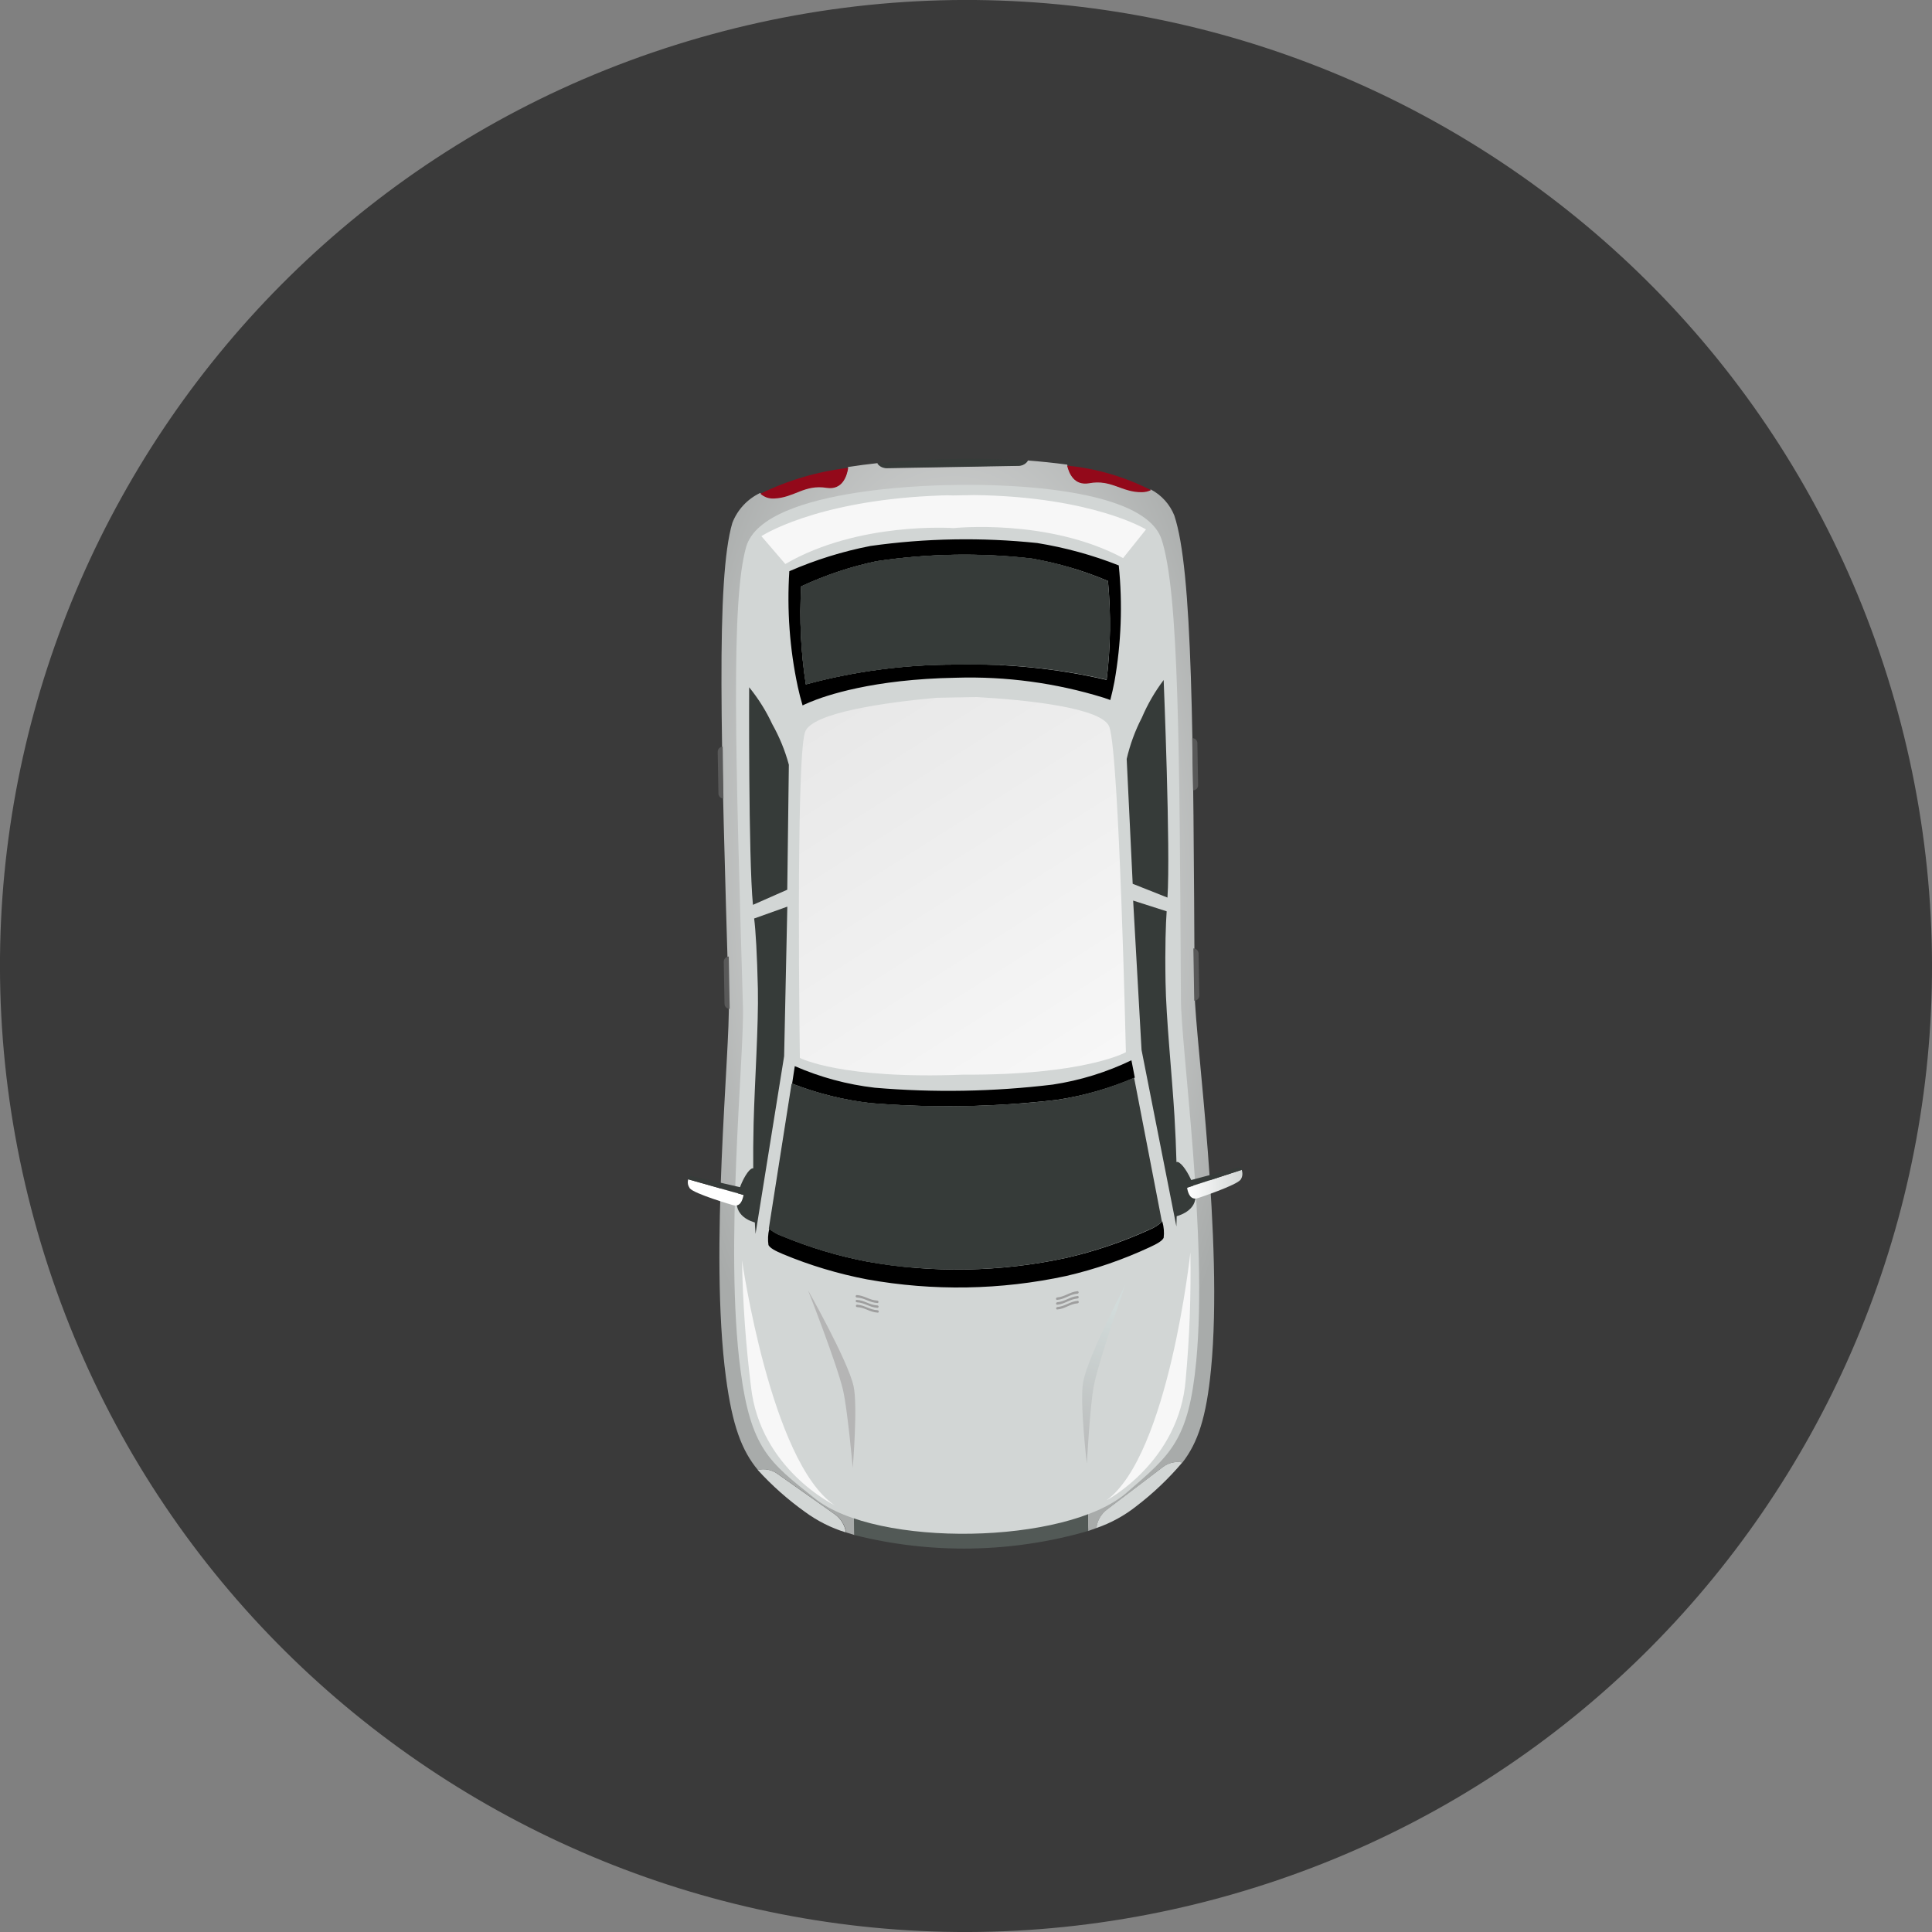 <svg width="29" height="29" viewBox="0 0 29 29" fill="none" xmlns="http://www.w3.org/2000/svg">
<rect x="0" y="0" width="29" height="29" fill="#808080" stroke="none"/>
<path fill-rule="evenodd" clip-rule="evenodd" d="M0.565 18.496C2.772 26.192 10.8 30.642 18.496 28.435C26.192 26.228 30.642 18.2 28.435 10.504C26.228 2.808 18.2 -1.642 10.504 0.565C2.808 2.772 -1.642 10.8 0.565 18.496Z" fill="#3A3A3A"/>
<path d="M10.897 20.678C10.993 21.399 11.134 21.774 11.376 22.064C11.427 22.052 11.479 22.051 11.53 22.061C11.581 22.071 11.629 22.092 11.671 22.122L12.538 22.734C12.581 22.765 12.618 22.805 12.646 22.852C12.674 22.898 12.692 22.949 12.7 23.002L12.826 23.041L12.812 22.248L16.321 22.187L16.334 22.98L16.459 22.936C16.464 22.883 16.481 22.831 16.507 22.784C16.533 22.737 16.569 22.696 16.612 22.663L17.456 22.021C17.497 21.989 17.544 21.967 17.595 21.955C17.646 21.943 17.698 21.942 17.749 21.953C17.981 21.654 18.108 21.273 18.178 20.551C18.365 18.634 17.945 15.645 17.932 14.906C17.912 10.963 17.902 8.564 17.627 7.738C17.56 7.571 17.436 7.432 17.276 7.348C17.234 7.368 17.188 7.379 17.141 7.379C16.836 7.384 16.684 7.188 16.348 7.245C16.126 7.288 16.051 7.103 16.019 6.974C15.819 6.947 15.618 6.927 15.429 6.912C15.414 6.935 15.393 6.954 15.369 6.967C15.345 6.98 15.318 6.987 15.291 6.987L13.311 7.022C13.284 7.022 13.257 7.016 13.232 7.004C13.208 6.992 13.186 6.974 13.17 6.952C13.023 6.968 12.876 6.987 12.729 7.01C12.711 7.14 12.643 7.35 12.406 7.31C12.068 7.258 11.923 7.466 11.617 7.471C11.58 7.473 11.542 7.468 11.507 7.456C11.472 7.444 11.439 7.424 11.411 7.399C11.219 7.49 11.07 7.65 10.993 7.848C10.746 8.683 10.822 11.083 10.939 15.022C10.964 15.767 10.643 18.773 10.897 20.678Z" fill="url(#paint0_radial_153_4015)"/>
<path d="M12.809 22.248L12.823 23.041C13.978 23.332 15.19 23.311 16.334 22.98L16.32 22.186L12.809 22.248Z" fill="url(#paint1_linear_153_4015)"/>
<path d="M11.114 20.556C11.27 21.752 11.549 21.948 12.23 22.491C13.157 23.237 16.006 23.187 16.907 22.409C17.571 21.835 17.842 21.63 17.956 20.431C18.132 18.59 17.726 15.709 17.726 14.998C17.705 11.204 17.696 8.893 17.436 8.098C17.137 7.181 14.303 7.281 14.303 7.281C14.303 7.281 11.469 7.28 11.201 8.207C10.969 9.01 11.041 11.319 11.152 15.113C11.174 15.829 10.873 18.723 11.114 20.556Z" fill="url(#paint2_radial_153_4015)"/>
<path d="M15.861 16.51C16.265 16.45 16.659 16.337 17.034 16.176L16.983 15.915C16.61 16.095 16.212 16.218 15.802 16.28C14.915 16.387 14.02 16.403 13.13 16.327C12.716 16.279 12.312 16.17 11.93 16.003L11.89 16.266C12.271 16.414 12.668 16.513 13.073 16.559C14.002 16.634 14.936 16.618 15.861 16.51Z" fill="url(#paint3_linear_153_4015)"/>
<path d="M17.252 18.459C16.851 18.642 16.432 18.784 16.002 18.882C15.017 19.095 14 19.113 13.009 18.935C12.576 18.852 12.152 18.724 11.745 18.555C11.672 18.53 11.604 18.492 11.546 18.442L11.546 18.449C11.527 18.528 11.523 18.61 11.535 18.689C11.559 18.733 11.629 18.773 11.751 18.824C12.158 18.994 12.582 19.121 13.015 19.204C14.007 19.382 15.023 19.365 16.008 19.152C16.438 19.052 16.856 18.908 17.256 18.722C17.376 18.667 17.445 18.625 17.467 18.58C17.477 18.5 17.47 18.418 17.448 18.34L17.448 18.333C17.392 18.387 17.325 18.43 17.252 18.459Z" fill="url(#paint4_linear_153_4015)"/>
<path d="M15.862 16.51C14.933 16.618 13.996 16.635 13.065 16.559C12.659 16.512 12.262 16.414 11.882 16.266L11.54 18.442C11.598 18.492 11.666 18.53 11.739 18.555C12.146 18.724 12.57 18.852 13.003 18.935C13.995 19.113 15.011 19.095 15.996 18.883C16.426 18.784 16.845 18.642 17.246 18.459C17.318 18.432 17.384 18.391 17.441 18.339L17.023 16.176C16.652 16.336 16.262 16.448 15.862 16.51Z" fill="url(#paint5_linear_153_4015)"/>
<path d="M11.975 10.308C11.995 10.402 12.019 10.495 12.047 10.589C12.047 10.589 12.081 10.571 12.148 10.543C12.393 10.44 13.102 10.195 14.35 10.173C15.1 10.15 15.848 10.251 16.564 10.472C16.631 10.494 16.666 10.508 16.666 10.508C16.69 10.417 16.71 10.325 16.728 10.233C16.83 9.657 16.852 9.07 16.793 8.487C16.398 8.331 15.988 8.219 15.569 8.151C14.737 8.064 13.896 8.078 13.067 8.195C12.648 8.276 12.24 8.404 11.848 8.574C11.811 9.155 11.853 9.738 11.975 10.308ZM12.026 8.802C12.388 8.633 12.767 8.506 13.158 8.424C13.928 8.309 14.711 8.295 15.485 8.384C15.879 8.452 16.263 8.565 16.631 8.721C16.677 9.215 16.671 9.713 16.611 10.206C15.87 10.034 15.11 9.957 14.35 9.976C13.589 9.974 12.831 10.074 12.096 10.273C12.021 9.787 11.997 9.293 12.026 8.802Z" fill="url(#paint6_linear_153_4015)"/>
<path d="M16.611 10.203C16.671 9.711 16.677 9.215 16.631 8.721C16.264 8.565 15.88 8.452 15.487 8.384C14.712 8.295 13.93 8.309 13.159 8.424C12.768 8.506 12.388 8.633 12.026 8.802C11.997 9.293 12.021 9.787 12.096 10.273C12.831 10.074 13.589 9.974 14.35 9.976C15.11 9.956 15.87 10.032 16.611 10.203Z" fill="url(#paint7_linear_153_4015)"/>
<path d="M17.512 13.679L17.009 13.518L17.135 15.76L17.658 18.41C17.658 18.41 17.688 17.728 17.629 16.751C17.592 16.134 17.503 15.281 17.495 14.736C17.486 14.215 17.499 13.859 17.512 13.679Z" fill="url(#paint8_linear_153_4015)"/>
<path d="M11.32 13.787L11.818 13.609L11.77 15.854L11.341 18.521C11.341 18.521 11.288 17.84 11.312 16.862C11.328 16.243 11.387 15.388 11.376 14.843C11.364 14.322 11.343 13.966 11.32 13.787Z" fill="url(#paint9_linear_153_4015)"/>
<path d="M17.524 13.473L17.002 13.266L16.912 11.392C16.962 11.177 17.038 10.969 17.139 10.774C17.225 10.572 17.335 10.382 17.467 10.207C17.467 10.207 17.572 12.768 17.524 13.473Z" fill="url(#paint10_linear_153_4015)"/>
<path d="M11.302 13.582L11.817 13.355L11.841 11.479C11.784 11.267 11.7 11.062 11.592 10.87C11.5 10.672 11.383 10.486 11.245 10.316C11.245 10.316 11.233 12.879 11.302 13.582Z" fill="url(#paint11_linear_153_4015)"/>
<path d="M17.455 22.021L16.61 22.663C16.568 22.696 16.532 22.737 16.506 22.784C16.48 22.831 16.463 22.883 16.458 22.936C16.676 22.861 16.879 22.75 17.06 22.606C17.312 22.413 17.542 22.194 17.747 21.952C17.696 21.942 17.644 21.943 17.593 21.955C17.543 21.967 17.496 21.989 17.455 22.021Z" fill="url(#paint12_radial_153_4015)"/>
<path d="M12.536 22.734L11.669 22.122C11.627 22.092 11.579 22.071 11.528 22.061C11.477 22.051 11.425 22.052 11.374 22.064C11.587 22.299 11.825 22.509 12.083 22.694C12.269 22.83 12.476 22.935 12.696 23.002C12.689 22.949 12.671 22.898 12.643 22.852C12.616 22.806 12.579 22.766 12.536 22.734Z" fill="url(#paint13_radial_153_4015)"/>
<path d="M16.348 7.254C16.684 7.191 16.836 7.393 17.141 7.388C17.188 7.388 17.234 7.377 17.276 7.357C16.883 7.157 16.457 7.032 16.018 6.989C16.048 7.112 16.126 7.292 16.348 7.254Z" fill="#93091A"/>
<path d="M12.409 7.323C12.645 7.359 12.712 7.148 12.732 7.023C12.274 7.077 11.828 7.208 11.414 7.411C11.441 7.436 11.474 7.455 11.509 7.468C11.545 7.48 11.582 7.485 11.62 7.483C11.926 7.47 12.071 7.269 12.409 7.323Z" fill="#93091A"/>
<path d="M16.892 19.285C16.892 19.285 16.332 20.352 16.259 20.744C16.204 21.04 16.314 21.97 16.314 21.97C16.314 21.97 16.362 21.086 16.419 20.799C16.496 20.409 16.892 19.285 16.892 19.285Z" fill="url(#paint14_linear_153_4015)"/>
<path d="M12.129 19.368C12.129 19.368 12.726 20.421 12.812 20.805C12.878 21.098 12.8 22.032 12.8 22.032C12.8 22.032 12.721 21.15 12.654 20.865C12.564 20.478 12.129 19.368 12.129 19.368Z" fill="url(#paint15_linear_153_4015)"/>
<path style="mix-blend-mode:screen" d="M11.746 18.555C12.154 18.724 12.577 18.852 13.011 18.935C13.243 18.98 13.478 19.012 13.715 19.03C14.334 18.339 15.06 17.092 15.357 16.564C14.597 16.622 13.834 16.62 13.074 16.558C12.668 16.512 12.271 16.414 11.89 16.266L11.549 18.442C11.607 18.492 11.674 18.53 11.746 18.555Z" fill="url(#paint16_linear_153_4015)"/>
<path d="M14.457 16.131C16.291 16.14 16.9 15.794 16.9 15.794C16.9 15.794 16.801 11.353 16.653 10.914C16.554 10.621 15.396 10.505 14.662 10.463L14.057 10.474C13.322 10.541 12.171 10.694 12.082 10.994C11.943 11.438 12.006 15.88 12.006 15.88C12.006 15.88 12.626 16.204 14.457 16.131Z" fill="url(#paint17_linear_153_4015)"/>
<path d="M13.986 7.443C12.208 7.53 11.429 8.048 11.429 8.048L11.788 8.466C12.889 7.824 14.315 7.927 14.315 7.927C14.315 7.927 15.736 7.776 16.858 8.377L17.202 7.947C17.202 7.947 16.406 7.456 14.625 7.431C14.533 7.433 14.306 7.437 14.306 7.437C14.185 7.43 14.079 7.441 13.986 7.443Z" fill="url(#paint18_linear_153_4015)"/>
<path d="M16.61 22.52C16.61 22.52 17.704 21.943 17.798 20.703C17.856 20.07 17.879 19.435 17.868 18.799C17.868 18.799 17.543 21.832 16.61 22.52Z" fill="url(#paint19_linear_153_4015)"/>
<path d="M12.524 22.592C12.524 22.592 11.411 22.053 11.273 20.817C11.194 20.186 11.149 19.551 11.138 18.916C11.138 18.916 11.568 21.937 12.524 22.592Z" fill="url(#paint20_linear_153_4015)"/>
<path d="M11.358 18.356C11.358 18.356 11.071 18.305 11.058 18.066C11.045 17.828 11.331 17.325 11.345 17.634C11.366 17.874 11.37 18.115 11.358 18.356Z" fill="url(#paint21_linear_153_4015)"/>
<path d="M10.353 17.836C10.418 17.92 10.997 18.088 10.997 18.088C11.111 18.123 11.143 18.022 11.161 17.938L10.33 17.701C10.324 17.724 10.322 17.747 10.326 17.771C10.33 17.794 10.34 17.816 10.353 17.836Z" fill="url(#paint22_linear_153_4015)"/>
<path d="M11.161 17.936C11.163 17.902 11.162 17.867 11.159 17.832L10.344 17.645C10.335 17.662 10.329 17.681 10.324 17.701L11.161 17.936Z" fill="url(#paint23_linear_153_4015)"/>
<path d="M17.638 18.262C17.638 18.262 17.942 18.201 17.945 17.962C17.948 17.724 17.628 17.231 17.626 17.539C17.612 17.78 17.616 18.022 17.638 18.262Z" fill="url(#paint24_linear_153_4015)"/>
<path d="M17.988 17.982C17.988 17.982 18.561 17.792 18.622 17.707C18.637 17.686 18.645 17.661 18.648 17.635C18.65 17.61 18.647 17.584 18.638 17.56L17.819 17.829C17.832 17.914 17.871 18.024 17.988 17.982Z" fill="url(#paint25_linear_153_4015)"/>
<path d="M18.639 17.56C18.634 17.545 18.628 17.53 18.621 17.516L17.806 17.732C17.804 17.764 17.804 17.796 17.808 17.828L18.639 17.56Z" fill="url(#paint26_linear_153_4015)"/>
<path d="M17.926 15.021C17.947 15.021 17.966 15.012 17.98 14.998C17.994 14.983 18.002 14.963 18.002 14.943L17.991 14.312C17.99 14.291 17.982 14.272 17.967 14.258C17.953 14.244 17.933 14.236 17.913 14.236L17.926 15.021Z" fill="#595959"/>
<path d="M17.909 11.863C17.929 11.863 17.949 11.854 17.963 11.84C17.977 11.825 17.985 11.806 17.984 11.785L17.973 11.155C17.973 11.135 17.965 11.116 17.95 11.101C17.935 11.087 17.916 11.08 17.895 11.08L17.909 11.863Z" fill="#595959"/>
<path d="M10.953 15.143C10.933 15.143 10.913 15.135 10.898 15.121C10.884 15.107 10.875 15.088 10.875 15.068L10.864 14.436C10.864 14.416 10.871 14.396 10.886 14.382C10.9 14.367 10.919 14.358 10.939 14.358L10.953 15.143Z" fill="#595959"/>
<path d="M10.859 11.986C10.84 11.986 10.822 11.979 10.808 11.966C10.794 11.952 10.786 11.935 10.784 11.916L10.773 11.286C10.773 11.265 10.781 11.246 10.795 11.231C10.809 11.216 10.828 11.208 10.848 11.208L10.859 11.986Z" fill="#595959"/>
<path d="M16.175 19.526C16.053 19.538 15.992 19.608 15.87 19.619C15.866 19.62 15.861 19.622 15.858 19.626C15.855 19.629 15.853 19.634 15.853 19.639C15.853 19.641 15.853 19.644 15.854 19.646C15.855 19.648 15.856 19.65 15.858 19.652C15.86 19.654 15.862 19.655 15.864 19.655C15.866 19.656 15.869 19.657 15.871 19.656C15.993 19.644 16.053 19.574 16.176 19.563C16.18 19.562 16.185 19.56 16.188 19.556C16.191 19.553 16.193 19.548 16.193 19.543C16.193 19.538 16.191 19.534 16.188 19.531C16.184 19.527 16.18 19.526 16.175 19.526Z" fill="#9E9E9E"/>
<path d="M15.87 19.584C15.992 19.572 16.052 19.502 16.174 19.491C16.179 19.49 16.184 19.488 16.187 19.484C16.19 19.481 16.192 19.476 16.192 19.471C16.192 19.469 16.192 19.466 16.191 19.464C16.19 19.462 16.189 19.46 16.187 19.458C16.185 19.456 16.183 19.455 16.181 19.454C16.179 19.454 16.176 19.453 16.174 19.454C16.052 19.466 15.991 19.536 15.869 19.547C15.864 19.548 15.86 19.55 15.857 19.554C15.854 19.557 15.852 19.562 15.852 19.567C15.852 19.569 15.852 19.572 15.853 19.574C15.854 19.576 15.855 19.578 15.857 19.58C15.858 19.581 15.861 19.583 15.863 19.583C15.865 19.584 15.867 19.584 15.87 19.584Z" fill="#9E9E9E"/>
<path d="M15.869 19.512C15.991 19.5 16.052 19.429 16.174 19.418C16.178 19.418 16.183 19.416 16.186 19.412C16.189 19.408 16.191 19.404 16.191 19.399C16.191 19.394 16.189 19.39 16.186 19.386C16.182 19.383 16.178 19.381 16.173 19.381C16.051 19.394 15.99 19.464 15.868 19.475C15.864 19.476 15.859 19.478 15.856 19.482C15.853 19.485 15.851 19.49 15.851 19.495C15.851 19.497 15.851 19.499 15.852 19.502C15.853 19.504 15.854 19.506 15.856 19.508C15.858 19.509 15.86 19.51 15.862 19.511C15.864 19.512 15.867 19.512 15.869 19.512Z" fill="#9E9E9E"/>
<path d="M12.865 19.584C12.987 19.592 13.05 19.66 13.172 19.667C13.177 19.667 13.182 19.669 13.185 19.672C13.188 19.676 13.19 19.681 13.19 19.686C13.191 19.688 13.19 19.69 13.19 19.692C13.189 19.695 13.188 19.697 13.186 19.699C13.184 19.7 13.182 19.702 13.18 19.703C13.178 19.703 13.175 19.704 13.173 19.703C13.051 19.695 12.988 19.627 12.865 19.62C12.861 19.62 12.856 19.618 12.853 19.615C12.849 19.611 12.847 19.607 12.847 19.602C12.847 19.597 12.849 19.592 12.852 19.589C12.856 19.586 12.86 19.584 12.865 19.584Z" fill="#9E9E9E"/>
<path d="M13.17 19.631C13.048 19.623 12.985 19.555 12.863 19.548C12.858 19.548 12.853 19.546 12.85 19.542C12.846 19.539 12.845 19.534 12.845 19.529C12.844 19.527 12.845 19.525 12.845 19.523C12.846 19.52 12.847 19.518 12.849 19.516C12.851 19.515 12.853 19.513 12.855 19.512C12.857 19.512 12.859 19.511 12.862 19.512C12.984 19.52 13.047 19.588 13.169 19.595C13.174 19.595 13.179 19.597 13.182 19.6C13.186 19.604 13.188 19.608 13.188 19.613C13.188 19.618 13.186 19.622 13.183 19.626C13.179 19.629 13.175 19.631 13.17 19.631Z" fill="#9E9E9E"/>
<path d="M13.169 19.559C13.047 19.551 12.984 19.483 12.861 19.476C12.857 19.476 12.852 19.474 12.849 19.47C12.845 19.467 12.844 19.462 12.843 19.457C12.843 19.453 12.845 19.448 12.848 19.445C12.852 19.441 12.856 19.439 12.861 19.439C12.983 19.448 13.046 19.516 13.168 19.522C13.173 19.523 13.178 19.525 13.181 19.528C13.184 19.532 13.186 19.536 13.187 19.541C13.187 19.544 13.187 19.546 13.186 19.548C13.185 19.55 13.184 19.553 13.182 19.554C13.18 19.556 13.178 19.557 13.176 19.558C13.174 19.559 13.171 19.559 13.169 19.559Z" fill="#9E9E9E"/>
<path d="M13.31 7.028L15.289 6.993C15.316 6.993 15.343 6.986 15.367 6.973C15.391 6.96 15.412 6.941 15.428 6.918C14.805 6.873 14.298 6.891 14.296 6.891C14.295 6.891 13.788 6.891 13.169 6.958C13.186 6.98 13.207 6.998 13.231 7.01C13.256 7.022 13.283 7.028 13.31 7.028Z" fill="url(#paint27_linear_153_4015)"/>
<path style="mix-blend-mode:screen" d="M12.097 10.273C12.831 10.074 13.589 9.974 14.35 9.976C14.58 9.972 14.792 9.976 15.001 9.985C15.641 9.68 16.011 8.765 16.104 8.53C15.901 8.469 15.695 8.42 15.487 8.382C14.713 8.294 13.931 8.308 13.16 8.423C12.769 8.505 12.389 8.632 12.027 8.802C11.998 9.293 12.021 9.787 12.097 10.273Z" fill="url(#paint28_linear_153_4015)"/>
<defs>
<radialGradient id="paint0_radial_153_4015" cx="0" cy="0" r="1" gradientUnits="userSpaceOnUse" gradientTransform="translate(14.409 13.33) rotate(178.999) scale(4.585 9.538)">
<stop stop-color="#F7F7F7"/>
<stop offset="1" stop-color="#A8ABAA"/>
</radialGradient>
<linearGradient id="paint1_linear_153_4015" x1="-179.417" y1="-1.192" x2="-263.149" y2="0.271" gradientUnits="userSpaceOnUse">
<stop stop-color="#525956"/>
<stop offset="1" stop-color="#2C2E2E"/>
</linearGradient>
<radialGradient id="paint2_radial_153_4015" cx="0" cy="0" r="1" gradientUnits="userSpaceOnUse" gradientTransform="translate(5585.62 345503) rotate(178.999) scale(173.756 1505.93)">
<stop stop-color="white"/>
<stop offset="1" stop-color="#D2D6D5"/>
</radialGradient>
<linearGradient id="paint3_linear_153_4015" x1="-241.383" y1="-24.626" x2="-420.985" y2="-21.486" gradientUnits="userSpaceOnUse">
<stop/>
<stop offset="1" stop-color="#1B1C1C"/>
</linearGradient>
<linearGradient id="paint4_linear_153_4015" x1="-264.682" y1="-26.014" x2="-504.964" y2="-21.814" gradientUnits="userSpaceOnUse">
<stop/>
<stop offset="1" stop-color="#1B1C1C"/>
</linearGradient>
<linearGradient id="paint5_linear_153_4015" x1="-265.976" y1="-150.962" x2="-502.501" y2="-146.828" gradientUnits="userSpaceOnUse">
<stop stop-color="#363B39"/>
<stop offset="1" stop-color="#1B1C1C"/>
</linearGradient>
<linearGradient id="paint6_linear_153_4015" x1="-240.546" y1="-274.897" x2="-409.731" y2="-271.939" gradientUnits="userSpaceOnUse">
<stop/>
<stop offset="1" stop-color="#1B1C1C"/>
</linearGradient>
<linearGradient id="paint7_linear_153_4015" x1="-227.76" y1="-212.425" x2="-374.31" y2="-209.863" gradientUnits="userSpaceOnUse">
<stop stop-color="#363B39"/>
<stop offset="1" stop-color="#1B1C1C"/>
</linearGradient>
<linearGradient id="paint8_linear_153_4015" x1="-15.308" y1="-337.583" x2="-17.607" y2="-337.543" gradientUnits="userSpaceOnUse">
<stop stop-color="#363B39"/>
<stop offset="1" stop-color="#1B1C1C"/>
</linearGradient>
<linearGradient id="paint9_linear_153_4015" x1="-43.791" y1="-337.085" x2="-46.084" y2="-337.045" gradientUnits="userSpaceOnUse">
<stop stop-color="#363B39"/>
<stop offset="1" stop-color="#1B1C1C"/>
</linearGradient>
<linearGradient id="paint10_linear_153_4015" x1="-16.055" y1="-315.099" x2="-18.519" y2="-315.055" gradientUnits="userSpaceOnUse">
<stop stop-color="#363B39"/>
<stop offset="1" stop-color="#1B1C1C"/>
</linearGradient>
<linearGradient id="paint11_linear_153_4015" x1="-44.827" y1="-314.596" x2="-47.285" y2="-314.553" gradientUnits="userSpaceOnUse">
<stop stop-color="#363B39"/>
<stop offset="1" stop-color="#1B1C1C"/>
</linearGradient>
<radialGradient id="paint12_radial_153_4015" cx="0" cy="0" r="1" gradientUnits="userSpaceOnUse" gradientTransform="translate(-48.598 -12.188) rotate(178.999) scale(5.028 3.92)">
<stop stop-color="white"/>
<stop offset="1" stop-color="#D2D6D5"/>
</radialGradient>
<radialGradient id="paint13_radial_153_4015" cx="0" cy="0" r="1" gradientUnits="userSpaceOnUse" gradientTransform="translate(-98.607 -11.319) rotate(178.999) scale(5.015 3.91)">
<stop stop-color="white"/>
<stop offset="1" stop-color="#D2D6D5"/>
</radialGradient>
<linearGradient id="paint14_linear_153_4015" x1="16.797" y1="19.647" x2="16.016" y2="22.254" gradientUnits="userSpaceOnUse">
<stop stop-color="#D2DBDA"/>
<stop offset="1" stop-color="#B5B5B5"/>
</linearGradient>
<linearGradient id="paint15_linear_153_4015" x1="-45.426" y1="-107.567" x2="-19.726" y2="-82.567" gradientUnits="userSpaceOnUse">
<stop stop-color="#D2DBDA"/>
<stop offset="1" stop-color="#B5B5B5"/>
</linearGradient>
<linearGradient id="paint16_linear_153_4015" x1="-246.537" y1="-137.707" x2="-280.297" y2="-169.562" gradientUnits="userSpaceOnUse">
<stop stop-color="#363B39"/>
<stop offset="1"/>
</linearGradient>
<linearGradient id="paint17_linear_153_4015" x1="16.113" y1="16.213" x2="9.515" y2="5.796" gradientUnits="userSpaceOnUse">
<stop stop-color="#F7F7F7"/>
<stop offset="1" stop-color="#DBDBDB"/>
</linearGradient>
<linearGradient id="paint18_linear_153_4015" x1="-341.149" y1="-101.732" x2="-346.719" y2="-147.361" gradientUnits="userSpaceOnUse">
<stop stop-color="#F7F7F7"/>
<stop offset="1" stop-color="#DBDBDB"/>
</linearGradient>
<linearGradient id="paint19_linear_153_4015" x1="-37.892" y1="-43.513" x2="-102.876" y2="-108.139" gradientUnits="userSpaceOnUse">
<stop stop-color="#F7F7F7"/>
<stop offset="1" stop-color="#DBDBDB"/>
</linearGradient>
<linearGradient id="paint20_linear_153_4015" x1="474.795" y1="-52.501" x2="537.495" y2="-119.336" gradientUnits="userSpaceOnUse">
<stop stop-color="#F7F7F7"/>
<stop offset="1" stop-color="#DBDBDB"/>
</linearGradient>
<linearGradient id="paint21_linear_153_4015" x1="-16.619" y1="-28.599" x2="-20.792" y2="-31.519" gradientUnits="userSpaceOnUse">
<stop stop-color="#363B39"/>
<stop offset="1" stop-color="#1B1C1C"/>
</linearGradient>
<linearGradient id="paint22_linear_153_4015" x1="-64.317" y1="-5.155" x2="-69.063" y2="-5.072" gradientUnits="userSpaceOnUse">
<stop stop-color="white"/>
<stop offset="1" stop-color="#D2D6D5"/>
</linearGradient>
<linearGradient id="paint23_linear_153_4015" x1="-64.326" y1="0.54" x2="-69.079" y2="0.623" gradientUnits="userSpaceOnUse">
<stop stop-color="#363B39"/>
<stop offset="1" stop-color="#1B1C1C"/>
</linearGradient>
<linearGradient id="paint24_linear_153_4015" x1="2.397" y1="-29.562" x2="-1.716" y2="-33.024" gradientUnits="userSpaceOnUse">
<stop stop-color="#363B39"/>
<stop offset="1" stop-color="#1B1C1C"/>
</linearGradient>
<linearGradient id="paint25_linear_153_4015" x1="18.652" y1="17.769" x2="17.812" y2="17.783" gradientUnits="userSpaceOnUse">
<stop stop-color="#D2D6D5"/>
<stop offset="1" stop-color="white"/>
</linearGradient>
<linearGradient id="paint26_linear_153_4015" x1="-14.576" y1="0.244" x2="-19.352" y2="0.327" gradientUnits="userSpaceOnUse">
<stop stop-color="#363B39"/>
<stop offset="1" stop-color="#1B1C1C"/>
</linearGradient>
<linearGradient id="paint27_linear_153_4015" x1="-120.043" y1="-6.728" x2="-154.682" y2="-6.123" gradientUnits="userSpaceOnUse">
<stop stop-color="#363B39"/>
<stop offset="1" stop-color="#1B1C1C"/>
</linearGradient>
<linearGradient id="paint28_linear_153_4015" x1="-232.744" y1="-182.739" x2="-242.934" y2="-214.336" gradientUnits="userSpaceOnUse">
<stop stop-color="#363B39"/>
<stop offset="1"/>
</linearGradient>
</defs>
</svg>
